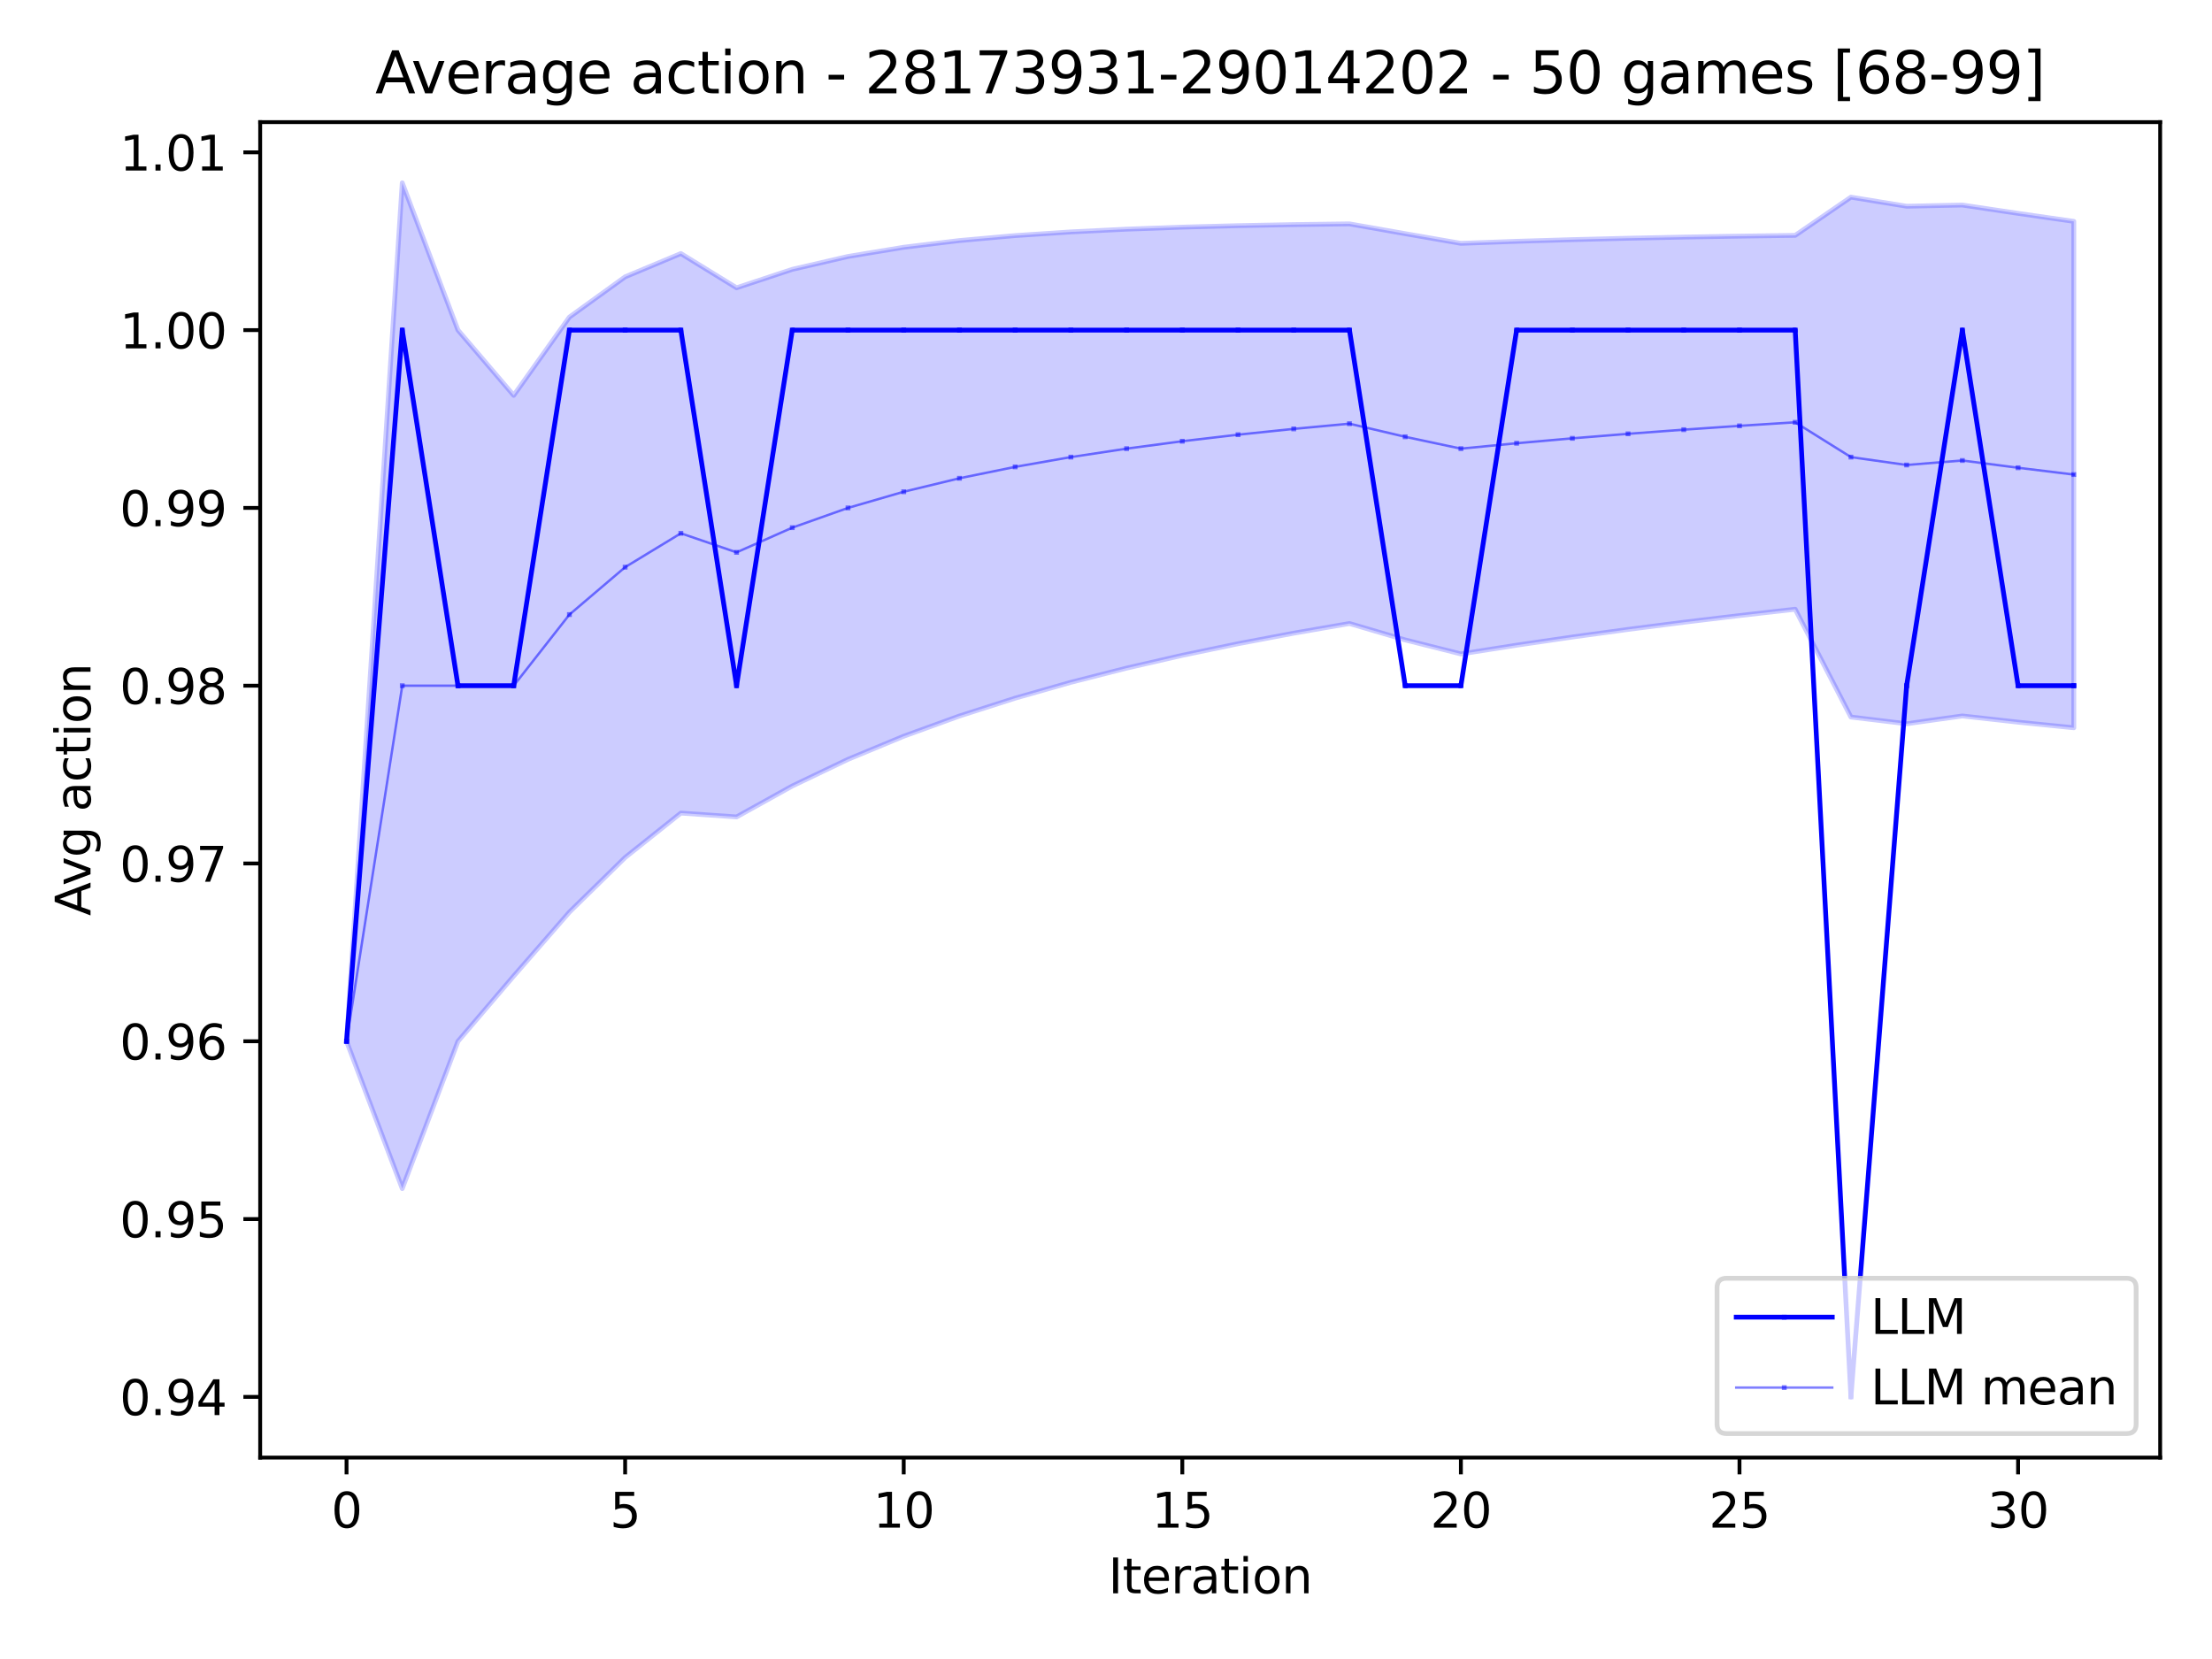 <?xml version="1.0" encoding="utf-8" standalone="no"?>
<!DOCTYPE svg PUBLIC "-//W3C//DTD SVG 1.1//EN"
  "http://www.w3.org/Graphics/SVG/1.1/DTD/svg11.dtd">
<svg xmlns:xlink="http://www.w3.org/1999/xlink" width="460.8pt" height="345.6pt" viewBox="0 0 460.8 345.6" xmlns="http://www.w3.org/2000/svg" version="1.1">
 <defs>
  <style type="text/css">*{stroke-linejoin: round; stroke-linecap: butt}</style>
 </defs>
 <g id="figure_1">
  <g id="patch_1">
   <path d="M 0 345.6 
L 460.8 345.6 
L 460.8 0 
L 0 0 
z
" style="fill: #ffffff"/>
  </g>
  <g id="axes_1">
   <g id="patch_2">
    <path d="M 54.2 303.64 
L 450 303.64 
L 450 25.44 
L 54.2 25.44 
z
" style="fill: #ffffff"/>
   </g>
   <g id="PolyCollection_1">
    <defs>
     <path id="m6a380d3d64" d="M 72.191 -128.681 
L 72.191 -128.681 
L 83.798 -307.515 
L 95.405 -276.832 
L 107.012 -263.238 
L 118.619 -279.547 
L 130.226 -287.93 
L 141.833 -292.785 
L 153.44 -285.648 
L 165.047 -289.493 
L 176.654 -292.173 
L 188.261 -294.092 
L 199.868 -295.49 
L 211.475 -296.523 
L 223.082 -297.29 
L 234.689 -297.86 
L 246.296 -298.282 
L 257.904 -298.591 
L 269.511 -298.812 
L 281.118 -298.965 
L 292.725 -296.924 
L 304.332 -294.907 
L 315.939 -295.33 
L 327.546 -295.68 
L 339.153 -295.97 
L 350.76 -296.21 
L 362.367 -296.407 
L 373.974 -296.568 
L 385.581 -304.527 
L 397.188 -302.639 
L 408.795 -302.886 
L 420.402 -301.152 
L 432.009 -299.486 
L 432.009 -193.991 
L 432.009 -193.991 
L 420.402 -195.162 
L 408.795 -196.455 
L 397.188 -194.829 
L 385.581 -196.225 
L 373.974 -218.686 
L 362.367 -217.369 
L 350.76 -215.971 
L 339.153 -214.482 
L 327.546 -212.894 
L 315.939 -211.195 
L 304.332 -209.372 
L 292.725 -212.294 
L 281.118 -215.711 
L 269.511 -213.698 
L 257.904 -211.498 
L 246.296 -209.084 
L 234.689 -206.419 
L 223.082 -203.462 
L 211.475 -200.159 
L 199.868 -196.443 
L 188.261 -192.23 
L 176.654 -187.415 
L 165.047 -181.864 
L 153.44 -175.421 
L 141.833 -176.221 
L 130.226 -166.966 
L 118.619 -155.595 
L 107.012 -142.274 
L 95.405 -128.681 
L 83.798 -97.998 
L 72.191 -128.681 
z
" style="stroke: #0000ff; stroke-opacity: 0.2"/>
    </defs>
    <g clip-path="url(#pe347595aa0)">
     <use xlink:href="#m6a380d3d64" x="0" y="345.6" style="fill: #0000ff; fill-opacity: 0.2; stroke: #0000ff; stroke-opacity: 0.2"/>
    </g>
   </g>
   <g id="matplotlib.axis_1">
    <g id="xtick_1">
     <g id="line2d_1">
      <defs>
       <path id="ma6e28a8878" d="M 0 0 
L 0 3.5 
" style="stroke: #000000; stroke-width: 0.8"/>
      </defs>
      <g>
       <use xlink:href="#ma6e28a8878" x="72.191" y="303.64" style="stroke: #000000; stroke-width: 0.8"/>
      </g>
     </g>
     <g id="text_1">
      <!-- 0 -->
      <g transform="translate(69.01 318.238) scale(0.1 -0.1)">
       <defs>
        <path id="DejaVuSans-30" d="M 2034 4250 
Q 1547 4250 1301 3770 
Q 1056 3291 1056 2328 
Q 1056 1369 1301 889 
Q 1547 409 2034 409 
Q 2525 409 2770 889 
Q 3016 1369 3016 2328 
Q 3016 3291 2770 3770 
Q 2525 4250 2034 4250 
z
M 2034 4750 
Q 2819 4750 3233 4129 
Q 3647 3509 3647 2328 
Q 3647 1150 3233 529 
Q 2819 -91 2034 -91 
Q 1250 -91 836 529 
Q 422 1150 422 2328 
Q 422 3509 836 4129 
Q 1250 4750 2034 4750 
z
" transform="scale(0.016)"/>
       </defs>
       <use xlink:href="#DejaVuSans-30"/>
      </g>
     </g>
    </g>
    <g id="xtick_2">
     <g id="line2d_2">
      <g>
       <use xlink:href="#ma6e28a8878" x="130.226" y="303.64" style="stroke: #000000; stroke-width: 0.8"/>
      </g>
     </g>
     <g id="text_2">
      <!-- 5 -->
      <g transform="translate(127.045 318.238) scale(0.1 -0.1)">
       <defs>
        <path id="DejaVuSans-35" d="M 691 4666 
L 3169 4666 
L 3169 4134 
L 1269 4134 
L 1269 2991 
Q 1406 3038 1543 3061 
Q 1681 3084 1819 3084 
Q 2600 3084 3056 2656 
Q 3513 2228 3513 1497 
Q 3513 744 3044 326 
Q 2575 -91 1722 -91 
Q 1428 -91 1123 -41 
Q 819 9 494 109 
L 494 744 
Q 775 591 1075 516 
Q 1375 441 1709 441 
Q 2250 441 2565 725 
Q 2881 1009 2881 1497 
Q 2881 1984 2565 2268 
Q 2250 2553 1709 2553 
Q 1456 2553 1204 2497 
Q 953 2441 691 2322 
L 691 4666 
z
" transform="scale(0.016)"/>
       </defs>
       <use xlink:href="#DejaVuSans-35"/>
      </g>
     </g>
    </g>
    <g id="xtick_3">
     <g id="line2d_3">
      <g>
       <use xlink:href="#ma6e28a8878" x="188.261" y="303.64" style="stroke: #000000; stroke-width: 0.8"/>
      </g>
     </g>
     <g id="text_3">
      <!-- 10 -->
      <g transform="translate(181.899 318.238) scale(0.1 -0.1)">
       <defs>
        <path id="DejaVuSans-31" d="M 794 531 
L 1825 531 
L 1825 4091 
L 703 3866 
L 703 4441 
L 1819 4666 
L 2450 4666 
L 2450 531 
L 3481 531 
L 3481 0 
L 794 0 
L 794 531 
z
" transform="scale(0.016)"/>
       </defs>
       <use xlink:href="#DejaVuSans-31"/>
       <use xlink:href="#DejaVuSans-30" x="63.623"/>
      </g>
     </g>
    </g>
    <g id="xtick_4">
     <g id="line2d_4">
      <g>
       <use xlink:href="#ma6e28a8878" x="246.296" y="303.64" style="stroke: #000000; stroke-width: 0.8"/>
      </g>
     </g>
     <g id="text_4">
      <!-- 15 -->
      <g transform="translate(239.934 318.238) scale(0.1 -0.1)">
       <use xlink:href="#DejaVuSans-31"/>
       <use xlink:href="#DejaVuSans-35" x="63.623"/>
      </g>
     </g>
    </g>
    <g id="xtick_5">
     <g id="line2d_5">
      <g>
       <use xlink:href="#ma6e28a8878" x="304.332" y="303.64" style="stroke: #000000; stroke-width: 0.8"/>
      </g>
     </g>
     <g id="text_5">
      <!-- 20 -->
      <g transform="translate(297.969 318.238) scale(0.1 -0.1)">
       <defs>
        <path id="DejaVuSans-32" d="M 1228 531 
L 3431 531 
L 3431 0 
L 469 0 
L 469 531 
Q 828 903 1448 1529 
Q 2069 2156 2228 2338 
Q 2531 2678 2651 2914 
Q 2772 3150 2772 3378 
Q 2772 3750 2511 3984 
Q 2250 4219 1831 4219 
Q 1534 4219 1204 4116 
Q 875 4013 500 3803 
L 500 4441 
Q 881 4594 1212 4672 
Q 1544 4750 1819 4750 
Q 2544 4750 2975 4387 
Q 3406 4025 3406 3419 
Q 3406 3131 3298 2873 
Q 3191 2616 2906 2266 
Q 2828 2175 2409 1742 
Q 1991 1309 1228 531 
z
" transform="scale(0.016)"/>
       </defs>
       <use xlink:href="#DejaVuSans-32"/>
       <use xlink:href="#DejaVuSans-30" x="63.623"/>
      </g>
     </g>
    </g>
    <g id="xtick_6">
     <g id="line2d_6">
      <g>
       <use xlink:href="#ma6e28a8878" x="362.367" y="303.64" style="stroke: #000000; stroke-width: 0.8"/>
      </g>
     </g>
     <g id="text_6">
      <!-- 25 -->
      <g transform="translate(356.004 318.238) scale(0.1 -0.1)">
       <use xlink:href="#DejaVuSans-32"/>
       <use xlink:href="#DejaVuSans-35" x="63.623"/>
      </g>
     </g>
    </g>
    <g id="xtick_7">
     <g id="line2d_7">
      <g>
       <use xlink:href="#ma6e28a8878" x="420.402" y="303.64" style="stroke: #000000; stroke-width: 0.8"/>
      </g>
     </g>
     <g id="text_7">
      <!-- 30 -->
      <g transform="translate(414.04 318.238) scale(0.1 -0.1)">
       <defs>
        <path id="DejaVuSans-33" d="M 2597 2516 
Q 3050 2419 3304 2112 
Q 3559 1806 3559 1356 
Q 3559 666 3084 287 
Q 2609 -91 1734 -91 
Q 1441 -91 1130 -33 
Q 819 25 488 141 
L 488 750 
Q 750 597 1062 519 
Q 1375 441 1716 441 
Q 2309 441 2620 675 
Q 2931 909 2931 1356 
Q 2931 1769 2642 2001 
Q 2353 2234 1838 2234 
L 1294 2234 
L 1294 2753 
L 1863 2753 
Q 2328 2753 2575 2939 
Q 2822 3125 2822 3475 
Q 2822 3834 2567 4026 
Q 2313 4219 1838 4219 
Q 1578 4219 1281 4162 
Q 984 4106 628 3988 
L 628 4550 
Q 988 4650 1302 4700 
Q 1616 4750 1894 4750 
Q 2613 4750 3031 4423 
Q 3450 4097 3450 3541 
Q 3450 3153 3228 2886 
Q 3006 2619 2597 2516 
z
" transform="scale(0.016)"/>
       </defs>
       <use xlink:href="#DejaVuSans-33"/>
       <use xlink:href="#DejaVuSans-30" x="63.623"/>
      </g>
     </g>
    </g>
    <g id="text_8">
     <!-- Iteration -->
     <g transform="translate(230.891 331.917) scale(0.1 -0.1)">
      <defs>
       <path id="DejaVuSans-49" d="M 628 4666 
L 1259 4666 
L 1259 0 
L 628 0 
L 628 4666 
z
" transform="scale(0.016)"/>
       <path id="DejaVuSans-74" d="M 1172 4494 
L 1172 3500 
L 2356 3500 
L 2356 3053 
L 1172 3053 
L 1172 1153 
Q 1172 725 1289 603 
Q 1406 481 1766 481 
L 2356 481 
L 2356 0 
L 1766 0 
Q 1100 0 847 248 
Q 594 497 594 1153 
L 594 3053 
L 172 3053 
L 172 3500 
L 594 3500 
L 594 4494 
L 1172 4494 
z
" transform="scale(0.016)"/>
       <path id="DejaVuSans-65" d="M 3597 1894 
L 3597 1613 
L 953 1613 
Q 991 1019 1311 708 
Q 1631 397 2203 397 
Q 2534 397 2845 478 
Q 3156 559 3463 722 
L 3463 178 
Q 3153 47 2828 -22 
Q 2503 -91 2169 -91 
Q 1331 -91 842 396 
Q 353 884 353 1716 
Q 353 2575 817 3079 
Q 1281 3584 2069 3584 
Q 2775 3584 3186 3129 
Q 3597 2675 3597 1894 
z
M 3022 2063 
Q 3016 2534 2758 2815 
Q 2500 3097 2075 3097 
Q 1594 3097 1305 2825 
Q 1016 2553 972 2059 
L 3022 2063 
z
" transform="scale(0.016)"/>
       <path id="DejaVuSans-72" d="M 2631 2963 
Q 2534 3019 2420 3045 
Q 2306 3072 2169 3072 
Q 1681 3072 1420 2755 
Q 1159 2438 1159 1844 
L 1159 0 
L 581 0 
L 581 3500 
L 1159 3500 
L 1159 2956 
Q 1341 3275 1631 3429 
Q 1922 3584 2338 3584 
Q 2397 3584 2469 3576 
Q 2541 3569 2628 3553 
L 2631 2963 
z
" transform="scale(0.016)"/>
       <path id="DejaVuSans-61" d="M 2194 1759 
Q 1497 1759 1228 1600 
Q 959 1441 959 1056 
Q 959 750 1161 570 
Q 1363 391 1709 391 
Q 2188 391 2477 730 
Q 2766 1069 2766 1631 
L 2766 1759 
L 2194 1759 
z
M 3341 1997 
L 3341 0 
L 2766 0 
L 2766 531 
Q 2569 213 2275 61 
Q 1981 -91 1556 -91 
Q 1019 -91 701 211 
Q 384 513 384 1019 
Q 384 1609 779 1909 
Q 1175 2209 1959 2209 
L 2766 2209 
L 2766 2266 
Q 2766 2663 2505 2880 
Q 2244 3097 1772 3097 
Q 1472 3097 1187 3025 
Q 903 2953 641 2809 
L 641 3341 
Q 956 3463 1253 3523 
Q 1550 3584 1831 3584 
Q 2591 3584 2966 3190 
Q 3341 2797 3341 1997 
z
" transform="scale(0.016)"/>
       <path id="DejaVuSans-69" d="M 603 3500 
L 1178 3500 
L 1178 0 
L 603 0 
L 603 3500 
z
M 603 4863 
L 1178 4863 
L 1178 4134 
L 603 4134 
L 603 4863 
z
" transform="scale(0.016)"/>
       <path id="DejaVuSans-6f" d="M 1959 3097 
Q 1497 3097 1228 2736 
Q 959 2375 959 1747 
Q 959 1119 1226 758 
Q 1494 397 1959 397 
Q 2419 397 2687 759 
Q 2956 1122 2956 1747 
Q 2956 2369 2687 2733 
Q 2419 3097 1959 3097 
z
M 1959 3584 
Q 2709 3584 3137 3096 
Q 3566 2609 3566 1747 
Q 3566 888 3137 398 
Q 2709 -91 1959 -91 
Q 1206 -91 779 398 
Q 353 888 353 1747 
Q 353 2609 779 3096 
Q 1206 3584 1959 3584 
z
" transform="scale(0.016)"/>
       <path id="DejaVuSans-6e" d="M 3513 2113 
L 3513 0 
L 2938 0 
L 2938 2094 
Q 2938 2591 2744 2837 
Q 2550 3084 2163 3084 
Q 1697 3084 1428 2787 
Q 1159 2491 1159 1978 
L 1159 0 
L 581 0 
L 581 3500 
L 1159 3500 
L 1159 2956 
Q 1366 3272 1645 3428 
Q 1925 3584 2291 3584 
Q 2894 3584 3203 3211 
Q 3513 2838 3513 2113 
z
" transform="scale(0.016)"/>
      </defs>
      <use xlink:href="#DejaVuSans-49"/>
      <use xlink:href="#DejaVuSans-74" x="29.492"/>
      <use xlink:href="#DejaVuSans-65" x="68.701"/>
      <use xlink:href="#DejaVuSans-72" x="130.225"/>
      <use xlink:href="#DejaVuSans-61" x="171.338"/>
      <use xlink:href="#DejaVuSans-74" x="232.617"/>
      <use xlink:href="#DejaVuSans-69" x="271.826"/>
      <use xlink:href="#DejaVuSans-6f" x="299.609"/>
      <use xlink:href="#DejaVuSans-6e" x="360.791"/>
     </g>
    </g>
   </g>
   <g id="matplotlib.axis_2">
    <g id="ytick_1">
     <g id="line2d_8">
      <defs>
       <path id="m68bc71837b" d="M 0 0 
L -3.5 0 
" style="stroke: #000000; stroke-width: 0.8"/>
      </defs>
      <g>
       <use xlink:href="#m68bc71837b" x="54.2" y="290.995" style="stroke: #000000; stroke-width: 0.8"/>
      </g>
     </g>
     <g id="text_9">
      <!-- 0.94 -->
      <g transform="translate(24.934 294.794) scale(0.1 -0.1)">
       <defs>
        <path id="DejaVuSans-2e" d="M 684 794 
L 1344 794 
L 1344 0 
L 684 0 
L 684 794 
z
" transform="scale(0.016)"/>
        <path id="DejaVuSans-39" d="M 703 97 
L 703 672 
Q 941 559 1184 500 
Q 1428 441 1663 441 
Q 2288 441 2617 861 
Q 2947 1281 2994 2138 
Q 2813 1869 2534 1725 
Q 2256 1581 1919 1581 
Q 1219 1581 811 2004 
Q 403 2428 403 3163 
Q 403 3881 828 4315 
Q 1253 4750 1959 4750 
Q 2769 4750 3195 4129 
Q 3622 3509 3622 2328 
Q 3622 1225 3098 567 
Q 2575 -91 1691 -91 
Q 1453 -91 1209 -44 
Q 966 3 703 97 
z
M 1959 2075 
Q 2384 2075 2632 2365 
Q 2881 2656 2881 3163 
Q 2881 3666 2632 3958 
Q 2384 4250 1959 4250 
Q 1534 4250 1286 3958 
Q 1038 3666 1038 3163 
Q 1038 2656 1286 2365 
Q 1534 2075 1959 2075 
z
" transform="scale(0.016)"/>
        <path id="DejaVuSans-34" d="M 2419 4116 
L 825 1625 
L 2419 1625 
L 2419 4116 
z
M 2253 4666 
L 3047 4666 
L 3047 1625 
L 3713 1625 
L 3713 1100 
L 3047 1100 
L 3047 0 
L 2419 0 
L 2419 1100 
L 313 1100 
L 313 1709 
L 2253 4666 
z
" transform="scale(0.016)"/>
       </defs>
       <use xlink:href="#DejaVuSans-30"/>
       <use xlink:href="#DejaVuSans-2e" x="63.623"/>
       <use xlink:href="#DejaVuSans-39" x="95.41"/>
       <use xlink:href="#DejaVuSans-34" x="159.033"/>
      </g>
     </g>
    </g>
    <g id="ytick_2">
     <g id="line2d_9">
      <g>
       <use xlink:href="#m68bc71837b" x="54.2" y="253.957" style="stroke: #000000; stroke-width: 0.8"/>
      </g>
     </g>
     <g id="text_10">
      <!-- 0.95 -->
      <g transform="translate(24.934 257.756) scale(0.1 -0.1)">
       <use xlink:href="#DejaVuSans-30"/>
       <use xlink:href="#DejaVuSans-2e" x="63.623"/>
       <use xlink:href="#DejaVuSans-39" x="95.41"/>
       <use xlink:href="#DejaVuSans-35" x="159.033"/>
      </g>
     </g>
    </g>
    <g id="ytick_3">
     <g id="line2d_10">
      <g>
       <use xlink:href="#m68bc71837b" x="54.2" y="216.919" style="stroke: #000000; stroke-width: 0.8"/>
      </g>
     </g>
     <g id="text_11">
      <!-- 0.96 -->
      <g transform="translate(24.934 220.718) scale(0.1 -0.1)">
       <defs>
        <path id="DejaVuSans-36" d="M 2113 2584 
Q 1688 2584 1439 2293 
Q 1191 2003 1191 1497 
Q 1191 994 1439 701 
Q 1688 409 2113 409 
Q 2538 409 2786 701 
Q 3034 994 3034 1497 
Q 3034 2003 2786 2293 
Q 2538 2584 2113 2584 
z
M 3366 4563 
L 3366 3988 
Q 3128 4100 2886 4159 
Q 2644 4219 2406 4219 
Q 1781 4219 1451 3797 
Q 1122 3375 1075 2522 
Q 1259 2794 1537 2939 
Q 1816 3084 2150 3084 
Q 2853 3084 3261 2657 
Q 3669 2231 3669 1497 
Q 3669 778 3244 343 
Q 2819 -91 2113 -91 
Q 1303 -91 875 529 
Q 447 1150 447 2328 
Q 447 3434 972 4092 
Q 1497 4750 2381 4750 
Q 2619 4750 2861 4703 
Q 3103 4656 3366 4563 
z
" transform="scale(0.016)"/>
       </defs>
       <use xlink:href="#DejaVuSans-30"/>
       <use xlink:href="#DejaVuSans-2e" x="63.623"/>
       <use xlink:href="#DejaVuSans-39" x="95.41"/>
       <use xlink:href="#DejaVuSans-36" x="159.033"/>
      </g>
     </g>
    </g>
    <g id="ytick_4">
     <g id="line2d_11">
      <g>
       <use xlink:href="#m68bc71837b" x="54.2" y="179.882" style="stroke: #000000; stroke-width: 0.8"/>
      </g>
     </g>
     <g id="text_12">
      <!-- 0.97 -->
      <g transform="translate(24.934 183.681) scale(0.1 -0.1)">
       <defs>
        <path id="DejaVuSans-37" d="M 525 4666 
L 3525 4666 
L 3525 4397 
L 1831 0 
L 1172 0 
L 2766 4134 
L 525 4134 
L 525 4666 
z
" transform="scale(0.016)"/>
       </defs>
       <use xlink:href="#DejaVuSans-30"/>
       <use xlink:href="#DejaVuSans-2e" x="63.623"/>
       <use xlink:href="#DejaVuSans-39" x="95.41"/>
       <use xlink:href="#DejaVuSans-37" x="159.033"/>
      </g>
     </g>
    </g>
    <g id="ytick_5">
     <g id="line2d_12">
      <g>
       <use xlink:href="#m68bc71837b" x="54.2" y="142.844" style="stroke: #000000; stroke-width: 0.8"/>
      </g>
     </g>
     <g id="text_13">
      <!-- 0.98 -->
      <g transform="translate(24.934 146.643) scale(0.1 -0.1)">
       <defs>
        <path id="DejaVuSans-38" d="M 2034 2216 
Q 1584 2216 1326 1975 
Q 1069 1734 1069 1313 
Q 1069 891 1326 650 
Q 1584 409 2034 409 
Q 2484 409 2743 651 
Q 3003 894 3003 1313 
Q 3003 1734 2745 1975 
Q 2488 2216 2034 2216 
z
M 1403 2484 
Q 997 2584 770 2862 
Q 544 3141 544 3541 
Q 544 4100 942 4425 
Q 1341 4750 2034 4750 
Q 2731 4750 3128 4425 
Q 3525 4100 3525 3541 
Q 3525 3141 3298 2862 
Q 3072 2584 2669 2484 
Q 3125 2378 3379 2068 
Q 3634 1759 3634 1313 
Q 3634 634 3220 271 
Q 2806 -91 2034 -91 
Q 1263 -91 848 271 
Q 434 634 434 1313 
Q 434 1759 690 2068 
Q 947 2378 1403 2484 
z
M 1172 3481 
Q 1172 3119 1398 2916 
Q 1625 2713 2034 2713 
Q 2441 2713 2670 2916 
Q 2900 3119 2900 3481 
Q 2900 3844 2670 4047 
Q 2441 4250 2034 4250 
Q 1625 4250 1398 4047 
Q 1172 3844 1172 3481 
z
" transform="scale(0.016)"/>
       </defs>
       <use xlink:href="#DejaVuSans-30"/>
       <use xlink:href="#DejaVuSans-2e" x="63.623"/>
       <use xlink:href="#DejaVuSans-39" x="95.41"/>
       <use xlink:href="#DejaVuSans-38" x="159.033"/>
      </g>
     </g>
    </g>
    <g id="ytick_6">
     <g id="line2d_13">
      <g>
       <use xlink:href="#m68bc71837b" x="54.2" y="105.806" style="stroke: #000000; stroke-width: 0.8"/>
      </g>
     </g>
     <g id="text_14">
      <!-- 0.99 -->
      <g transform="translate(24.934 109.605) scale(0.1 -0.1)">
       <use xlink:href="#DejaVuSans-30"/>
       <use xlink:href="#DejaVuSans-2e" x="63.623"/>
       <use xlink:href="#DejaVuSans-39" x="95.41"/>
       <use xlink:href="#DejaVuSans-39" x="159.033"/>
      </g>
     </g>
    </g>
    <g id="ytick_7">
     <g id="line2d_14">
      <g>
       <use xlink:href="#m68bc71837b" x="54.2" y="68.768" style="stroke: #000000; stroke-width: 0.8"/>
      </g>
     </g>
     <g id="text_15">
      <!-- 1.00 -->
      <g transform="translate(24.934 72.568) scale(0.1 -0.1)">
       <use xlink:href="#DejaVuSans-31"/>
       <use xlink:href="#DejaVuSans-2e" x="63.623"/>
       <use xlink:href="#DejaVuSans-30" x="95.41"/>
       <use xlink:href="#DejaVuSans-30" x="159.033"/>
      </g>
     </g>
    </g>
    <g id="ytick_8">
     <g id="line2d_15">
      <g>
       <use xlink:href="#m68bc71837b" x="54.2" y="31.731" style="stroke: #000000; stroke-width: 0.8"/>
      </g>
     </g>
     <g id="text_16">
      <!-- 1.01 -->
      <g transform="translate(24.934 35.53) scale(0.1 -0.1)">
       <use xlink:href="#DejaVuSans-31"/>
       <use xlink:href="#DejaVuSans-2e" x="63.623"/>
       <use xlink:href="#DejaVuSans-30" x="95.41"/>
       <use xlink:href="#DejaVuSans-31" x="159.033"/>
      </g>
     </g>
    </g>
    <g id="text_17">
     <!-- Avg action -->
     <g transform="translate(18.855 190.78) rotate(-90) scale(0.1 -0.1)">
      <defs>
       <path id="DejaVuSans-41" d="M 2188 4044 
L 1331 1722 
L 3047 1722 
L 2188 4044 
z
M 1831 4666 
L 2547 4666 
L 4325 0 
L 3669 0 
L 3244 1197 
L 1141 1197 
L 716 0 
L 50 0 
L 1831 4666 
z
" transform="scale(0.016)"/>
       <path id="DejaVuSans-76" d="M 191 3500 
L 800 3500 
L 1894 563 
L 2988 3500 
L 3597 3500 
L 2284 0 
L 1503 0 
L 191 3500 
z
" transform="scale(0.016)"/>
       <path id="DejaVuSans-67" d="M 2906 1791 
Q 2906 2416 2648 2759 
Q 2391 3103 1925 3103 
Q 1463 3103 1205 2759 
Q 947 2416 947 1791 
Q 947 1169 1205 825 
Q 1463 481 1925 481 
Q 2391 481 2648 825 
Q 2906 1169 2906 1791 
z
M 3481 434 
Q 3481 -459 3084 -895 
Q 2688 -1331 1869 -1331 
Q 1566 -1331 1297 -1286 
Q 1028 -1241 775 -1147 
L 775 -588 
Q 1028 -725 1275 -790 
Q 1522 -856 1778 -856 
Q 2344 -856 2625 -561 
Q 2906 -266 2906 331 
L 2906 616 
Q 2728 306 2450 153 
Q 2172 0 1784 0 
Q 1141 0 747 490 
Q 353 981 353 1791 
Q 353 2603 747 3093 
Q 1141 3584 1784 3584 
Q 2172 3584 2450 3431 
Q 2728 3278 2906 2969 
L 2906 3500 
L 3481 3500 
L 3481 434 
z
" transform="scale(0.016)"/>
       <path id="DejaVuSans-20" transform="scale(0.016)"/>
       <path id="DejaVuSans-63" d="M 3122 3366 
L 3122 2828 
Q 2878 2963 2633 3030 
Q 2388 3097 2138 3097 
Q 1578 3097 1268 2742 
Q 959 2388 959 1747 
Q 959 1106 1268 751 
Q 1578 397 2138 397 
Q 2388 397 2633 464 
Q 2878 531 3122 666 
L 3122 134 
Q 2881 22 2623 -34 
Q 2366 -91 2075 -91 
Q 1284 -91 818 406 
Q 353 903 353 1747 
Q 353 2603 823 3093 
Q 1294 3584 2113 3584 
Q 2378 3584 2631 3529 
Q 2884 3475 3122 3366 
z
" transform="scale(0.016)"/>
      </defs>
      <use xlink:href="#DejaVuSans-41"/>
      <use xlink:href="#DejaVuSans-76" x="62.533"/>
      <use xlink:href="#DejaVuSans-67" x="121.713"/>
      <use xlink:href="#DejaVuSans-20" x="185.189"/>
      <use xlink:href="#DejaVuSans-61" x="216.977"/>
      <use xlink:href="#DejaVuSans-63" x="278.256"/>
      <use xlink:href="#DejaVuSans-74" x="333.236"/>
      <use xlink:href="#DejaVuSans-69" x="372.445"/>
      <use xlink:href="#DejaVuSans-6f" x="400.229"/>
      <use xlink:href="#DejaVuSans-6e" x="461.41"/>
     </g>
    </g>
   </g>
   <g id="line2d_16">
    <path d="M 72.191 216.919 
L 83.798 68.768 
L 95.405 142.844 
L 107.012 142.844 
L 118.619 68.768 
L 130.226 68.768 
L 141.833 68.768 
L 153.44 142.844 
L 165.047 68.768 
L 176.654 68.768 
L 188.261 68.768 
L 199.868 68.768 
L 211.475 68.768 
L 223.082 68.768 
L 234.689 68.768 
L 246.296 68.768 
L 257.904 68.768 
L 269.511 68.768 
L 281.118 68.768 
L 292.725 142.844 
L 304.332 142.844 
L 315.939 68.768 
L 327.546 68.768 
L 339.153 68.768 
L 350.76 68.768 
L 362.367 68.768 
L 373.974 68.768 
L 385.581 290.995 
L 397.188 142.844 
L 408.795 68.768 
L 420.402 142.844 
L 432.009 142.844 
" clip-path="url(#pe347595aa0)" style="fill: none; stroke: #0000ff; stroke-linecap: square"/>
    <defs>
     <path id="m8a703af443" d="M -0.5 0.5 
L 0.5 0.5 
L 0.5 -0.5 
L -0.5 -0.5 
z
"/>
    </defs>
    <g clip-path="url(#pe347595aa0)">
     <use xlink:href="#m8a703af443" x="72.191" y="216.919" style="fill: #0000ff"/>
     <use xlink:href="#m8a703af443" x="83.798" y="68.768" style="fill: #0000ff"/>
     <use xlink:href="#m8a703af443" x="95.405" y="142.844" style="fill: #0000ff"/>
     <use xlink:href="#m8a703af443" x="107.012" y="142.844" style="fill: #0000ff"/>
     <use xlink:href="#m8a703af443" x="118.619" y="68.768" style="fill: #0000ff"/>
     <use xlink:href="#m8a703af443" x="130.226" y="68.768" style="fill: #0000ff"/>
     <use xlink:href="#m8a703af443" x="141.833" y="68.768" style="fill: #0000ff"/>
     <use xlink:href="#m8a703af443" x="153.44" y="142.844" style="fill: #0000ff"/>
     <use xlink:href="#m8a703af443" x="165.047" y="68.768" style="fill: #0000ff"/>
     <use xlink:href="#m8a703af443" x="176.654" y="68.768" style="fill: #0000ff"/>
     <use xlink:href="#m8a703af443" x="188.261" y="68.768" style="fill: #0000ff"/>
     <use xlink:href="#m8a703af443" x="199.868" y="68.768" style="fill: #0000ff"/>
     <use xlink:href="#m8a703af443" x="211.475" y="68.768" style="fill: #0000ff"/>
     <use xlink:href="#m8a703af443" x="223.082" y="68.768" style="fill: #0000ff"/>
     <use xlink:href="#m8a703af443" x="234.689" y="68.768" style="fill: #0000ff"/>
     <use xlink:href="#m8a703af443" x="246.296" y="68.768" style="fill: #0000ff"/>
     <use xlink:href="#m8a703af443" x="257.904" y="68.768" style="fill: #0000ff"/>
     <use xlink:href="#m8a703af443" x="269.511" y="68.768" style="fill: #0000ff"/>
     <use xlink:href="#m8a703af443" x="281.118" y="68.768" style="fill: #0000ff"/>
     <use xlink:href="#m8a703af443" x="292.725" y="142.844" style="fill: #0000ff"/>
     <use xlink:href="#m8a703af443" x="304.332" y="142.844" style="fill: #0000ff"/>
     <use xlink:href="#m8a703af443" x="315.939" y="68.768" style="fill: #0000ff"/>
     <use xlink:href="#m8a703af443" x="327.546" y="68.768" style="fill: #0000ff"/>
     <use xlink:href="#m8a703af443" x="339.153" y="68.768" style="fill: #0000ff"/>
     <use xlink:href="#m8a703af443" x="350.76" y="68.768" style="fill: #0000ff"/>
     <use xlink:href="#m8a703af443" x="362.367" y="68.768" style="fill: #0000ff"/>
     <use xlink:href="#m8a703af443" x="373.974" y="68.768" style="fill: #0000ff"/>
     <use xlink:href="#m8a703af443" x="385.581" y="290.995" style="fill: #0000ff"/>
     <use xlink:href="#m8a703af443" x="397.188" y="142.844" style="fill: #0000ff"/>
     <use xlink:href="#m8a703af443" x="408.795" y="68.768" style="fill: #0000ff"/>
     <use xlink:href="#m8a703af443" x="420.402" y="142.844" style="fill: #0000ff"/>
     <use xlink:href="#m8a703af443" x="432.009" y="142.844" style="fill: #0000ff"/>
    </g>
   </g>
   <g id="line2d_17">
    <path d="M 72.191 216.919 
L 83.798 142.844 
L 95.405 142.844 
L 107.012 142.844 
L 118.619 128.029 
L 130.226 118.152 
L 141.833 111.097 
L 153.44 115.066 
L 165.047 109.921 
L 176.654 105.806 
L 188.261 102.439 
L 199.868 99.633 
L 211.475 97.259 
L 223.082 95.224 
L 234.689 93.46 
L 246.296 91.917 
L 257.904 90.555 
L 269.511 89.345 
L 281.118 88.262 
L 292.725 90.991 
L 304.332 93.46 
L 315.939 92.338 
L 327.546 91.313 
L 339.153 90.374 
L 350.76 89.51 
L 362.367 88.712 
L 373.974 87.973 
L 385.581 95.224 
L 397.188 96.866 
L 408.795 95.929 
L 420.402 97.443 
L 432.009 98.862 
" clip-path="url(#pe347595aa0)" style="fill: none; stroke: #0000ff; stroke-opacity: 0.5; stroke-width: 0.5; stroke-linecap: square"/>
    <defs>
     <path id="m664b83a956" d="M -0.5 0.5 
L 0.5 0.5 
L 0.5 -0.5 
L -0.5 -0.5 
z
"/>
    </defs>
    <g clip-path="url(#pe347595aa0)">
     <use xlink:href="#m664b83a956" x="72.191" y="216.919" style="fill: #0000ff; fill-opacity: 0.5"/>
     <use xlink:href="#m664b83a956" x="83.798" y="142.844" style="fill: #0000ff; fill-opacity: 0.5"/>
     <use xlink:href="#m664b83a956" x="95.405" y="142.844" style="fill: #0000ff; fill-opacity: 0.5"/>
     <use xlink:href="#m664b83a956" x="107.012" y="142.844" style="fill: #0000ff; fill-opacity: 0.5"/>
     <use xlink:href="#m664b83a956" x="118.619" y="128.029" style="fill: #0000ff; fill-opacity: 0.5"/>
     <use xlink:href="#m664b83a956" x="130.226" y="118.152" style="fill: #0000ff; fill-opacity: 0.5"/>
     <use xlink:href="#m664b83a956" x="141.833" y="111.097" style="fill: #0000ff; fill-opacity: 0.5"/>
     <use xlink:href="#m664b83a956" x="153.44" y="115.066" style="fill: #0000ff; fill-opacity: 0.5"/>
     <use xlink:href="#m664b83a956" x="165.047" y="109.921" style="fill: #0000ff; fill-opacity: 0.5"/>
     <use xlink:href="#m664b83a956" x="176.654" y="105.806" style="fill: #0000ff; fill-opacity: 0.5"/>
     <use xlink:href="#m664b83a956" x="188.261" y="102.439" style="fill: #0000ff; fill-opacity: 0.5"/>
     <use xlink:href="#m664b83a956" x="199.868" y="99.633" style="fill: #0000ff; fill-opacity: 0.5"/>
     <use xlink:href="#m664b83a956" x="211.475" y="97.259" style="fill: #0000ff; fill-opacity: 0.5"/>
     <use xlink:href="#m664b83a956" x="223.082" y="95.224" style="fill: #0000ff; fill-opacity: 0.5"/>
     <use xlink:href="#m664b83a956" x="234.689" y="93.46" style="fill: #0000ff; fill-opacity: 0.5"/>
     <use xlink:href="#m664b83a956" x="246.296" y="91.917" style="fill: #0000ff; fill-opacity: 0.5"/>
     <use xlink:href="#m664b83a956" x="257.904" y="90.555" style="fill: #0000ff; fill-opacity: 0.5"/>
     <use xlink:href="#m664b83a956" x="269.511" y="89.345" style="fill: #0000ff; fill-opacity: 0.5"/>
     <use xlink:href="#m664b83a956" x="281.118" y="88.262" style="fill: #0000ff; fill-opacity: 0.5"/>
     <use xlink:href="#m664b83a956" x="292.725" y="90.991" style="fill: #0000ff; fill-opacity: 0.5"/>
     <use xlink:href="#m664b83a956" x="304.332" y="93.46" style="fill: #0000ff; fill-opacity: 0.5"/>
     <use xlink:href="#m664b83a956" x="315.939" y="92.338" style="fill: #0000ff; fill-opacity: 0.5"/>
     <use xlink:href="#m664b83a956" x="327.546" y="91.313" style="fill: #0000ff; fill-opacity: 0.5"/>
     <use xlink:href="#m664b83a956" x="339.153" y="90.374" style="fill: #0000ff; fill-opacity: 0.5"/>
     <use xlink:href="#m664b83a956" x="350.76" y="89.51" style="fill: #0000ff; fill-opacity: 0.5"/>
     <use xlink:href="#m664b83a956" x="362.367" y="88.712" style="fill: #0000ff; fill-opacity: 0.5"/>
     <use xlink:href="#m664b83a956" x="373.974" y="87.973" style="fill: #0000ff; fill-opacity: 0.5"/>
     <use xlink:href="#m664b83a956" x="385.581" y="95.224" style="fill: #0000ff; fill-opacity: 0.5"/>
     <use xlink:href="#m664b83a956" x="397.188" y="96.866" style="fill: #0000ff; fill-opacity: 0.5"/>
     <use xlink:href="#m664b83a956" x="408.795" y="95.929" style="fill: #0000ff; fill-opacity: 0.5"/>
     <use xlink:href="#m664b83a956" x="420.402" y="97.443" style="fill: #0000ff; fill-opacity: 0.5"/>
     <use xlink:href="#m664b83a956" x="432.009" y="98.862" style="fill: #0000ff; fill-opacity: 0.5"/>
    </g>
   </g>
   <g id="patch_3">
    <path d="M 54.2 303.64 
L 54.2 25.44 
" style="fill: none; stroke: #000000; stroke-width: 0.8; stroke-linejoin: miter; stroke-linecap: square"/>
   </g>
   <g id="patch_4">
    <path d="M 450 303.64 
L 450 25.44 
" style="fill: none; stroke: #000000; stroke-width: 0.8; stroke-linejoin: miter; stroke-linecap: square"/>
   </g>
   <g id="patch_5">
    <path d="M 54.2 303.64 
L 450 303.64 
" style="fill: none; stroke: #000000; stroke-width: 0.8; stroke-linejoin: miter; stroke-linecap: square"/>
   </g>
   <g id="patch_6">
    <path d="M 54.2 25.44 
L 450 25.44 
" style="fill: none; stroke: #000000; stroke-width: 0.8; stroke-linejoin: miter; stroke-linecap: square"/>
   </g>
   <g id="text_18">
    <!-- Average action - 28173931-29014202 - 50 games [68-99] -->
    <g transform="translate(78.17 19.44) scale(0.12 -0.12)">
     <defs>
      <path id="DejaVuSans-2d" d="M 313 2009 
L 1997 2009 
L 1997 1497 
L 313 1497 
L 313 2009 
z
" transform="scale(0.016)"/>
      <path id="DejaVuSans-6d" d="M 3328 2828 
Q 3544 3216 3844 3400 
Q 4144 3584 4550 3584 
Q 5097 3584 5394 3201 
Q 5691 2819 5691 2113 
L 5691 0 
L 5113 0 
L 5113 2094 
Q 5113 2597 4934 2840 
Q 4756 3084 4391 3084 
Q 3944 3084 3684 2787 
Q 3425 2491 3425 1978 
L 3425 0 
L 2847 0 
L 2847 2094 
Q 2847 2600 2669 2842 
Q 2491 3084 2119 3084 
Q 1678 3084 1418 2786 
Q 1159 2488 1159 1978 
L 1159 0 
L 581 0 
L 581 3500 
L 1159 3500 
L 1159 2956 
Q 1356 3278 1631 3431 
Q 1906 3584 2284 3584 
Q 2666 3584 2933 3390 
Q 3200 3197 3328 2828 
z
" transform="scale(0.016)"/>
      <path id="DejaVuSans-73" d="M 2834 3397 
L 2834 2853 
Q 2591 2978 2328 3040 
Q 2066 3103 1784 3103 
Q 1356 3103 1142 2972 
Q 928 2841 928 2578 
Q 928 2378 1081 2264 
Q 1234 2150 1697 2047 
L 1894 2003 
Q 2506 1872 2764 1633 
Q 3022 1394 3022 966 
Q 3022 478 2636 193 
Q 2250 -91 1575 -91 
Q 1294 -91 989 -36 
Q 684 19 347 128 
L 347 722 
Q 666 556 975 473 
Q 1284 391 1588 391 
Q 1994 391 2212 530 
Q 2431 669 2431 922 
Q 2431 1156 2273 1281 
Q 2116 1406 1581 1522 
L 1381 1569 
Q 847 1681 609 1914 
Q 372 2147 372 2553 
Q 372 3047 722 3315 
Q 1072 3584 1716 3584 
Q 2034 3584 2315 3537 
Q 2597 3491 2834 3397 
z
" transform="scale(0.016)"/>
      <path id="DejaVuSans-5b" d="M 550 4863 
L 1875 4863 
L 1875 4416 
L 1125 4416 
L 1125 -397 
L 1875 -397 
L 1875 -844 
L 550 -844 
L 550 4863 
z
" transform="scale(0.016)"/>
      <path id="DejaVuSans-5d" d="M 1947 4863 
L 1947 -844 
L 622 -844 
L 622 -397 
L 1369 -397 
L 1369 4416 
L 622 4416 
L 622 4863 
L 1947 4863 
z
" transform="scale(0.016)"/>
     </defs>
     <use xlink:href="#DejaVuSans-41"/>
     <use xlink:href="#DejaVuSans-76" x="62.533"/>
     <use xlink:href="#DejaVuSans-65" x="121.713"/>
     <use xlink:href="#DejaVuSans-72" x="183.236"/>
     <use xlink:href="#DejaVuSans-61" x="224.35"/>
     <use xlink:href="#DejaVuSans-67" x="285.629"/>
     <use xlink:href="#DejaVuSans-65" x="349.105"/>
     <use xlink:href="#DejaVuSans-20" x="410.629"/>
     <use xlink:href="#DejaVuSans-61" x="442.416"/>
     <use xlink:href="#DejaVuSans-63" x="503.695"/>
     <use xlink:href="#DejaVuSans-74" x="558.676"/>
     <use xlink:href="#DejaVuSans-69" x="597.885"/>
     <use xlink:href="#DejaVuSans-6f" x="625.668"/>
     <use xlink:href="#DejaVuSans-6e" x="686.85"/>
     <use xlink:href="#DejaVuSans-20" x="750.229"/>
     <use xlink:href="#DejaVuSans-2d" x="782.016"/>
     <use xlink:href="#DejaVuSans-20" x="818.1"/>
     <use xlink:href="#DejaVuSans-32" x="849.887"/>
     <use xlink:href="#DejaVuSans-38" x="913.51"/>
     <use xlink:href="#DejaVuSans-31" x="977.133"/>
     <use xlink:href="#DejaVuSans-37" x="1040.756"/>
     <use xlink:href="#DejaVuSans-33" x="1104.379"/>
     <use xlink:href="#DejaVuSans-39" x="1168.002"/>
     <use xlink:href="#DejaVuSans-33" x="1231.625"/>
     <use xlink:href="#DejaVuSans-31" x="1295.248"/>
     <use xlink:href="#DejaVuSans-2d" x="1358.871"/>
     <use xlink:href="#DejaVuSans-32" x="1394.955"/>
     <use xlink:href="#DejaVuSans-39" x="1458.578"/>
     <use xlink:href="#DejaVuSans-30" x="1522.201"/>
     <use xlink:href="#DejaVuSans-31" x="1585.824"/>
     <use xlink:href="#DejaVuSans-34" x="1649.447"/>
     <use xlink:href="#DejaVuSans-32" x="1713.07"/>
     <use xlink:href="#DejaVuSans-30" x="1776.693"/>
     <use xlink:href="#DejaVuSans-32" x="1840.316"/>
     <use xlink:href="#DejaVuSans-20" x="1903.939"/>
     <use xlink:href="#DejaVuSans-2d" x="1935.727"/>
     <use xlink:href="#DejaVuSans-20" x="1971.811"/>
     <use xlink:href="#DejaVuSans-35" x="2003.598"/>
     <use xlink:href="#DejaVuSans-30" x="2067.221"/>
     <use xlink:href="#DejaVuSans-20" x="2130.844"/>
     <use xlink:href="#DejaVuSans-67" x="2162.631"/>
     <use xlink:href="#DejaVuSans-61" x="2226.107"/>
     <use xlink:href="#DejaVuSans-6d" x="2287.387"/>
     <use xlink:href="#DejaVuSans-65" x="2384.799"/>
     <use xlink:href="#DejaVuSans-73" x="2446.322"/>
     <use xlink:href="#DejaVuSans-20" x="2498.422"/>
     <use xlink:href="#DejaVuSans-5b" x="2530.209"/>
     <use xlink:href="#DejaVuSans-36" x="2569.223"/>
     <use xlink:href="#DejaVuSans-38" x="2632.846"/>
     <use xlink:href="#DejaVuSans-2d" x="2696.469"/>
     <use xlink:href="#DejaVuSans-39" x="2732.553"/>
     <use xlink:href="#DejaVuSans-39" x="2796.176"/>
     <use xlink:href="#DejaVuSans-5d" x="2859.799"/>
    </g>
   </g>
   <g id="legend_1">
    <g id="patch_7">
     <path d="M 359.691 298.64 
L 443 298.64 
Q 445 298.64 445 296.64 
L 445 268.284 
Q 445 266.284 443 266.284 
L 359.691 266.284 
Q 357.691 266.284 357.691 268.284 
L 357.691 296.64 
Q 357.691 298.64 359.691 298.64 
z
" style="fill: #ffffff; opacity: 0.8; stroke: #cccccc; stroke-linejoin: miter"/>
    </g>
    <g id="line2d_18">
     <path d="M 361.691 274.382 
L 371.691 274.382 
L 381.691 274.382 
" style="fill: none; stroke: #0000ff; stroke-linecap: square"/>
     <g>
      <use xlink:href="#m8a703af443" x="371.691" y="274.382" style="fill: #0000ff"/>
     </g>
    </g>
    <g id="text_19">
     <!-- LLM -->
     <g transform="translate(389.691 277.882) scale(0.1 -0.1)">
      <defs>
       <path id="DejaVuSans-4c" d="M 628 4666 
L 1259 4666 
L 1259 531 
L 3531 531 
L 3531 0 
L 628 0 
L 628 4666 
z
" transform="scale(0.016)"/>
       <path id="DejaVuSans-4d" d="M 628 4666 
L 1569 4666 
L 2759 1491 
L 3956 4666 
L 4897 4666 
L 4897 0 
L 4281 0 
L 4281 4097 
L 3078 897 
L 2444 897 
L 1241 4097 
L 1241 0 
L 628 0 
L 628 4666 
z
" transform="scale(0.016)"/>
      </defs>
      <use xlink:href="#DejaVuSans-4c"/>
      <use xlink:href="#DejaVuSans-4c" x="55.713"/>
      <use xlink:href="#DejaVuSans-4d" x="111.426"/>
     </g>
    </g>
    <g id="line2d_19">
     <path d="M 361.691 289.06 
L 371.691 289.06 
L 381.691 289.06 
" style="fill: none; stroke: #0000ff; stroke-opacity: 0.5; stroke-width: 0.5; stroke-linecap: square"/>
     <g>
      <use xlink:href="#m664b83a956" x="371.691" y="289.06" style="fill: #0000ff; fill-opacity: 0.5"/>
     </g>
    </g>
    <g id="text_20">
     <!-- LLM mean -->
     <g transform="translate(389.691 292.56) scale(0.1 -0.1)">
      <use xlink:href="#DejaVuSans-4c"/>
      <use xlink:href="#DejaVuSans-4c" x="55.713"/>
      <use xlink:href="#DejaVuSans-4d" x="111.426"/>
      <use xlink:href="#DejaVuSans-20" x="197.705"/>
      <use xlink:href="#DejaVuSans-6d" x="229.492"/>
      <use xlink:href="#DejaVuSans-65" x="326.904"/>
      <use xlink:href="#DejaVuSans-61" x="388.428"/>
      <use xlink:href="#DejaVuSans-6e" x="449.707"/>
     </g>
    </g>
   </g>
  </g>
 </g>
 <defs>
  <clipPath id="pe347595aa0">
   <rect x="54.2" y="25.44" width="395.8" height="278.2"/>
  </clipPath>
 </defs>
</svg>
